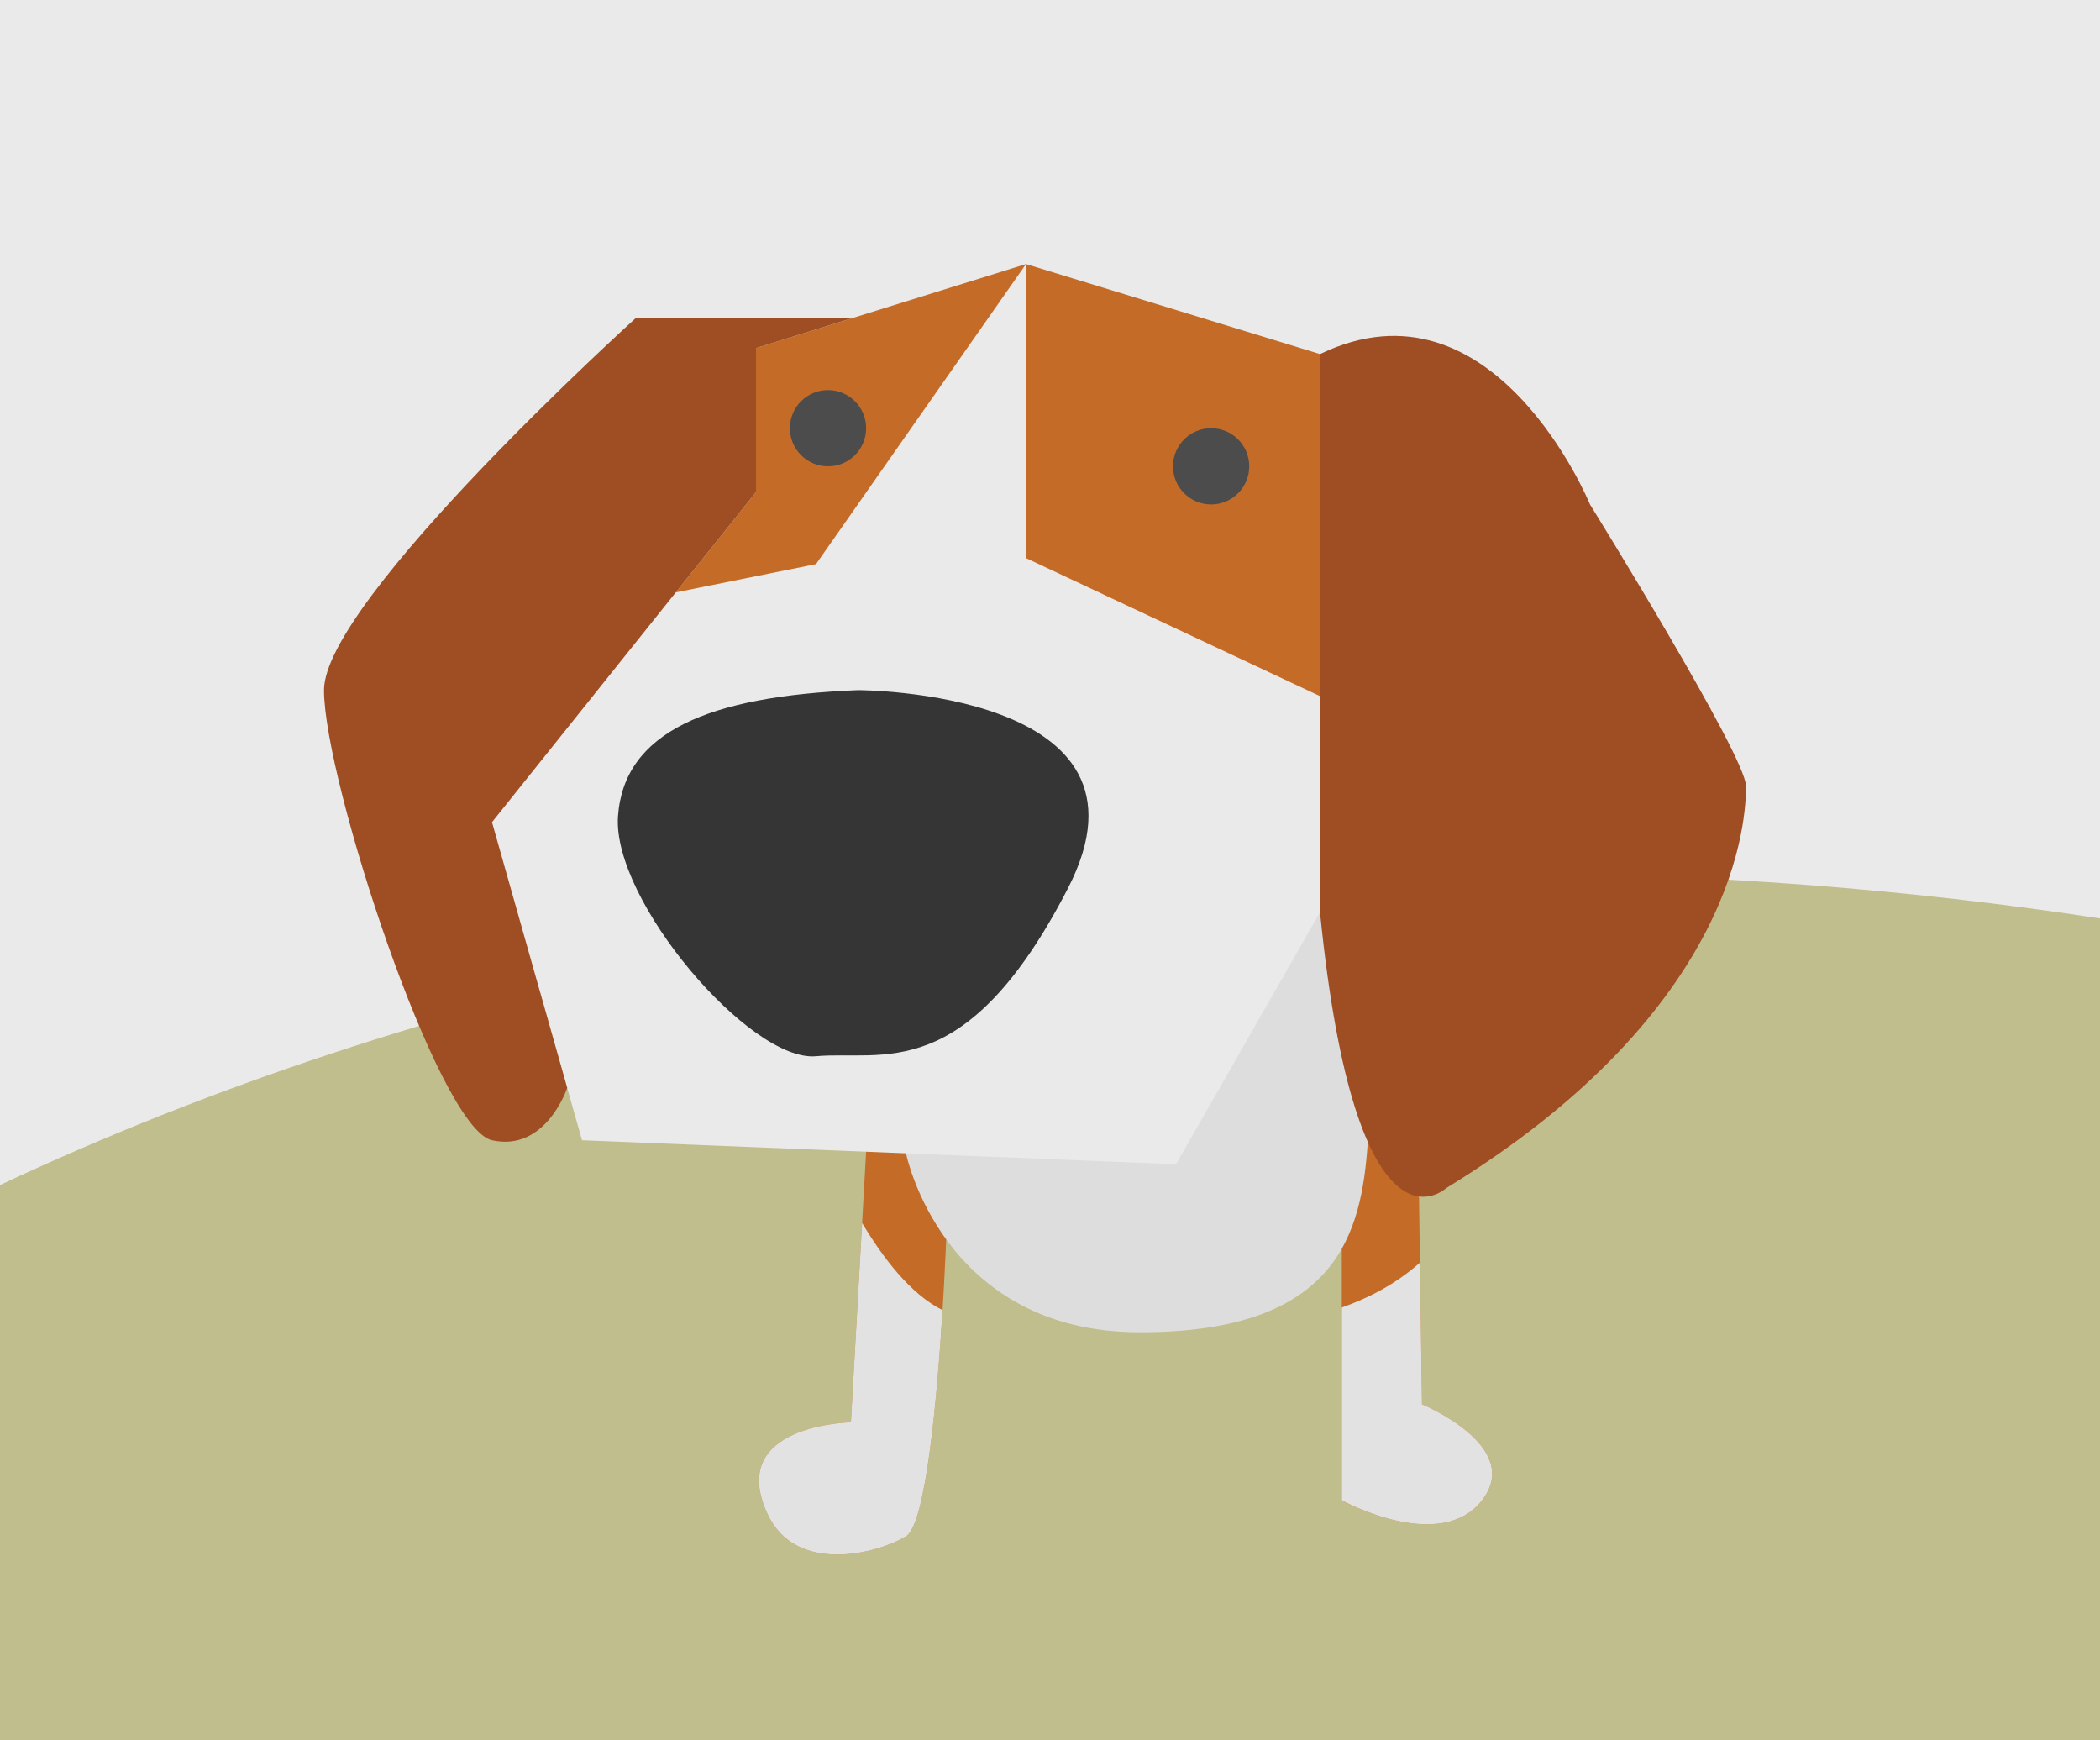 <?xml version="1.0" encoding="utf-8"?>
<!-- Generator: Adobe Illustrator 16.0.4, SVG Export Plug-In . SVG Version: 6.00 Build 0)  -->
<!DOCTYPE svg PUBLIC "-//W3C//DTD SVG 1.1//EN" "http://www.w3.org/Graphics/SVG/1.1/DTD/svg11.dtd">
<svg version="1.1" xmlns="http://www.w3.org/2000/svg" xmlns:xlink="http://www.w3.org/1999/xlink" x="0px" y="0px" width="87.5px"
	 height="72.5px" viewBox="0 0 87.5 72.5" enable-background="new 0 0 87.5 72.5" xml:space="preserve">
<g id="Layer_3">
	<rect fill="#EAEAEA" width="87.5" height="72.5"/>
	<path fill="#BFBE8C" d="M87.5,38.26c-8.004-1.227-16.377-1.882-25-1.882c-23.505,0-45.167,4.843-62.5,12.989V72.5h87.5V38.26z"/>
	<path fill="#C46B28" d="M55.908,62.5c0,0,4.092,2.25,5.842,0s-2.5-4-2.5-4l-0.21-14.493l-3.132,3.556V62.5z"/>
	<path fill="#C46B28" d="M36.088,47.979L35.454,59.25c0,0-5.223,0.088-3.468,3.832C33.157,65.58,36.5,64.75,37.75,64
		s1.674-12.376,1.674-12.376l3.326-5.685l-10.764-2.597L36.088,47.979z"/>
	<path fill="#DEDDDD" d="M37.75,48.046c0,0,1.5,7.454,9.75,7.454s9.234-4.125,9.492-7.938l1.923-10.647L46.75,36.378L35.454,41.25
		L37.75,48.046z"/>
	<polygon fill="#EAEAEA" points="20.5,34.25 31.5,20.5 31.5,14.5 42.75,11 55,14.75 55,29 55,38 49,48.5 24.25,47.5 	"/>
	<path fill="#353535" d="M35.75,28.75c0,0,13,0,8.75,8.25s-7.75,6.75-10.5,7s-8.5-6.5-8.25-10S29.5,29,35.75,28.75z"/>
	<polygon fill="#C46B28" points="42.75,11 42.75,23.25 55,29 55,14.75 	"/>
	<polygon fill="#C46B28" points="42.75,11 34,23.5 28.159,24.677 31.5,20.5 31.5,14.5 	"/>
	<circle fill="#4C4C4D" cx="34.5" cy="17.838" r="1.588"/>
	<circle fill="#4C4C4D" cx="50.463" cy="19.426" r="1.588"/>
	<path fill="#9F4D23" d="M55,14.75c7.25-3.5,11.25,6.265,11.25,6.265s6.5,10.485,6.5,11.735S72.5,42,60.25,49.5
		c0,0-3.75,3.5-5.25-11.5V14.75z"/>
	<path fill="#9F4D23" d="M23.633,45.319L20.5,34.25l11-13.75v-6l4.048-1.26H26.5c0,0-13,11.76-13,15.51s4.75,18.25,7,18.75
		S23.633,45.32,23.633,45.319L23.633,45.319z"/>
	<path fill="#E2E2E2" d="M37.75,64c0.84-0.504,1.307-5.923,1.523-9.421c-1.345-0.669-2.509-2.216-3.352-3.634l-0.467,8.305
		c0,0-5.223,0.088-3.468,3.832C33.157,65.58,36.5,64.75,37.75,64z"/>
	<path fill="#E2E2E2" d="M59.25,58.5l-0.085-5.902c-1.093,0.976-2.337,1.551-3.257,1.869V62.5c0,0,4.092,2.25,5.842,0
		S59.25,58.5,59.25,58.5z"/>
</g>
</svg>
